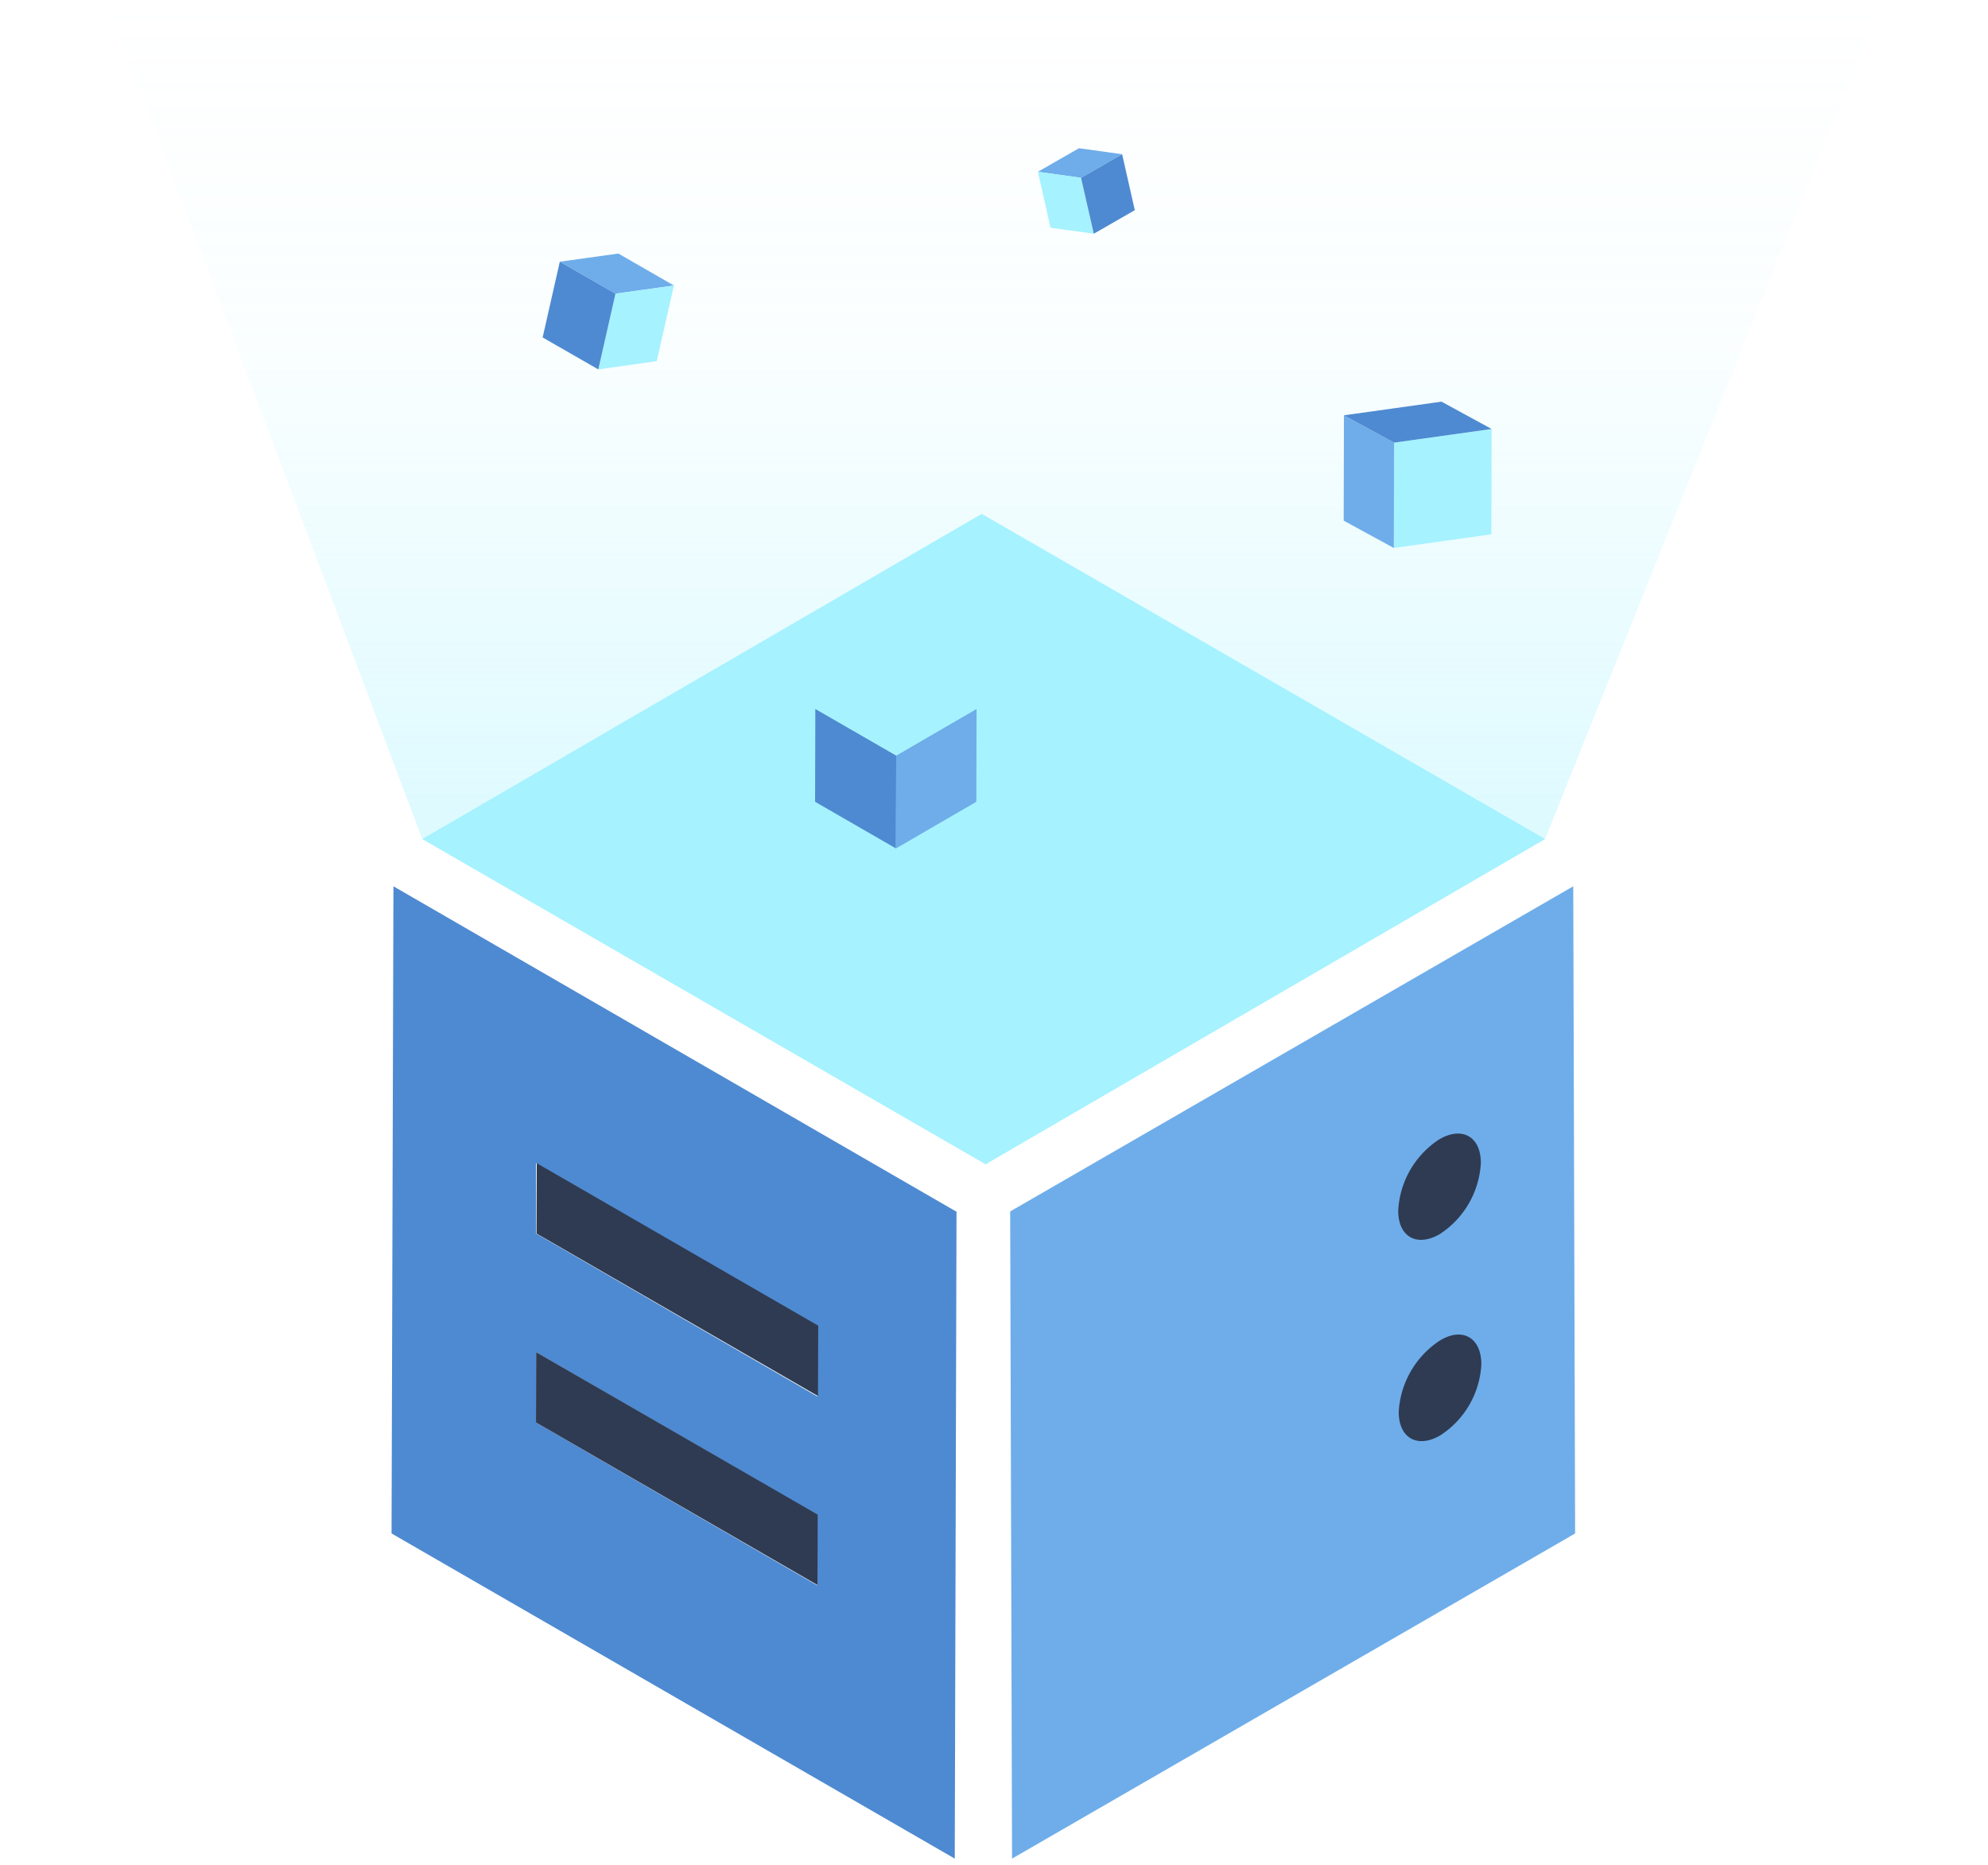 <svg xmlns="http://www.w3.org/2000/svg" xmlns:xlink="http://www.w3.org/1999/xlink" viewBox="0 0 158.56 148.75"><defs><style>.cls-1{fill:url(#未命名的渐变_31);}.cls-2{fill:#a6f2ff;}.cls-3{fill:#4e8ad1;}.cls-4{fill:#2f3b52;}.cls-5{fill:#6eadea;}</style><linearGradient id="未命名的渐变_31" x1="79.28" y1="92.85" x2="79.28" y2="0.27" gradientUnits="userSpaceOnUse"><stop offset="0" stop-color="#a6f2ff" stop-opacity="0.6"/><stop offset="0.7" stop-color="#a6f2ff" stop-opacity="0.06"/><stop offset="1" stop-color="#a6f2ff" stop-opacity="0"/></linearGradient></defs><title>合约仓库图标</title><g id="图层_2" data-name="图层 2"><path class="cls-1" d="M33.68,66.91,8.58.27H150L123.23,66.91,78.61,92.85Z"/><polygon class="cls-2" points="123.23 66.91 78.3 40.98 33.68 66.91 78.61 92.84 123.23 66.91"/><path class="cls-3" d="M42.75,113.44v-5.61l22.45,13v5.61l-22.45-13m0-15.07,0-5.61,22.45,13,0,5.61-22.45-13m33.5-1.76L31.38,70.68l-.15,51.61,44.92,25.93.14-51.61"/><polyline class="cls-4" points="65.26 105.72 42.81 92.76 42.79 98.37 65.24 111.33 65.26 105.72"/><polyline class="cls-4" points="65.22 120.79 42.76 107.83 42.75 113.44 65.2 126.4 65.22 120.79"/><path class="cls-5" d="M125.48,70.68,80.57,96.61l.15,51.61,44.91-25.93-.15-51.61"/><path class="cls-4" d="M114.81,90.85a7.21,7.21,0,0,0-3.29,5.7c0,2.09,1.49,2.92,3.31,1.87a7.22,7.22,0,0,0,3.28-5.68c0-2.09-1.48-2.94-3.3-1.89"/><path class="cls-4" d="M114.85,106.9a7.28,7.28,0,0,0-3.29,5.7c0,2.08,1.49,2.93,3.31,1.87a7.18,7.18,0,0,0,3.28-5.67c0-2.1-1.48-3-3.3-1.9"/><polygon class="cls-2" points="118.97 34.21 118.95 42.61 111.17 43.7 111.19 35.3 118.97 34.21"/><polygon class="cls-5" points="111.17 43.7 107.17 41.52 107.19 33.12 111.19 35.3 111.17 43.7"/><polygon class="cls-3" points="111.19 35.3 107.19 33.12 114.97 32.03 118.97 34.21 111.19 35.3"/><polygon class="cls-3" points="71.48 60.25 71.46 67.66 65.01 63.94 65.03 56.53 71.48 60.25"/><polygon class="cls-5" points="71.48 60.25 77.89 56.53 77.87 63.94 71.46 67.66 71.48 60.25"/><polygon class="cls-2" points="65.03 56.53 71.44 52.8 77.89 56.53 71.48 60.25 65.03 56.53"/><polygon class="cls-5" points="49.09 23.42 44.65 20.87 49.32 20.22 53.75 22.77 49.09 23.42"/><polygon class="cls-2" points="47.72 29.46 49.09 23.42 53.75 22.77 52.38 28.8 47.72 29.46"/><polygon class="cls-3" points="43.28 26.91 44.65 20.87 49.09 23.42 47.72 29.46 43.28 26.91"/><polygon class="cls-5" points="86.22 14.18 89.5 12.3 86.06 11.82 82.78 13.7 86.22 14.18"/><polygon class="cls-2" points="87.24 18.64 86.22 14.18 82.78 13.7 83.79 18.16 87.24 18.64"/><polygon class="cls-3" points="90.51 16.76 89.5 12.3 86.22 14.18 87.24 18.64 90.51 16.76"/></g></svg>